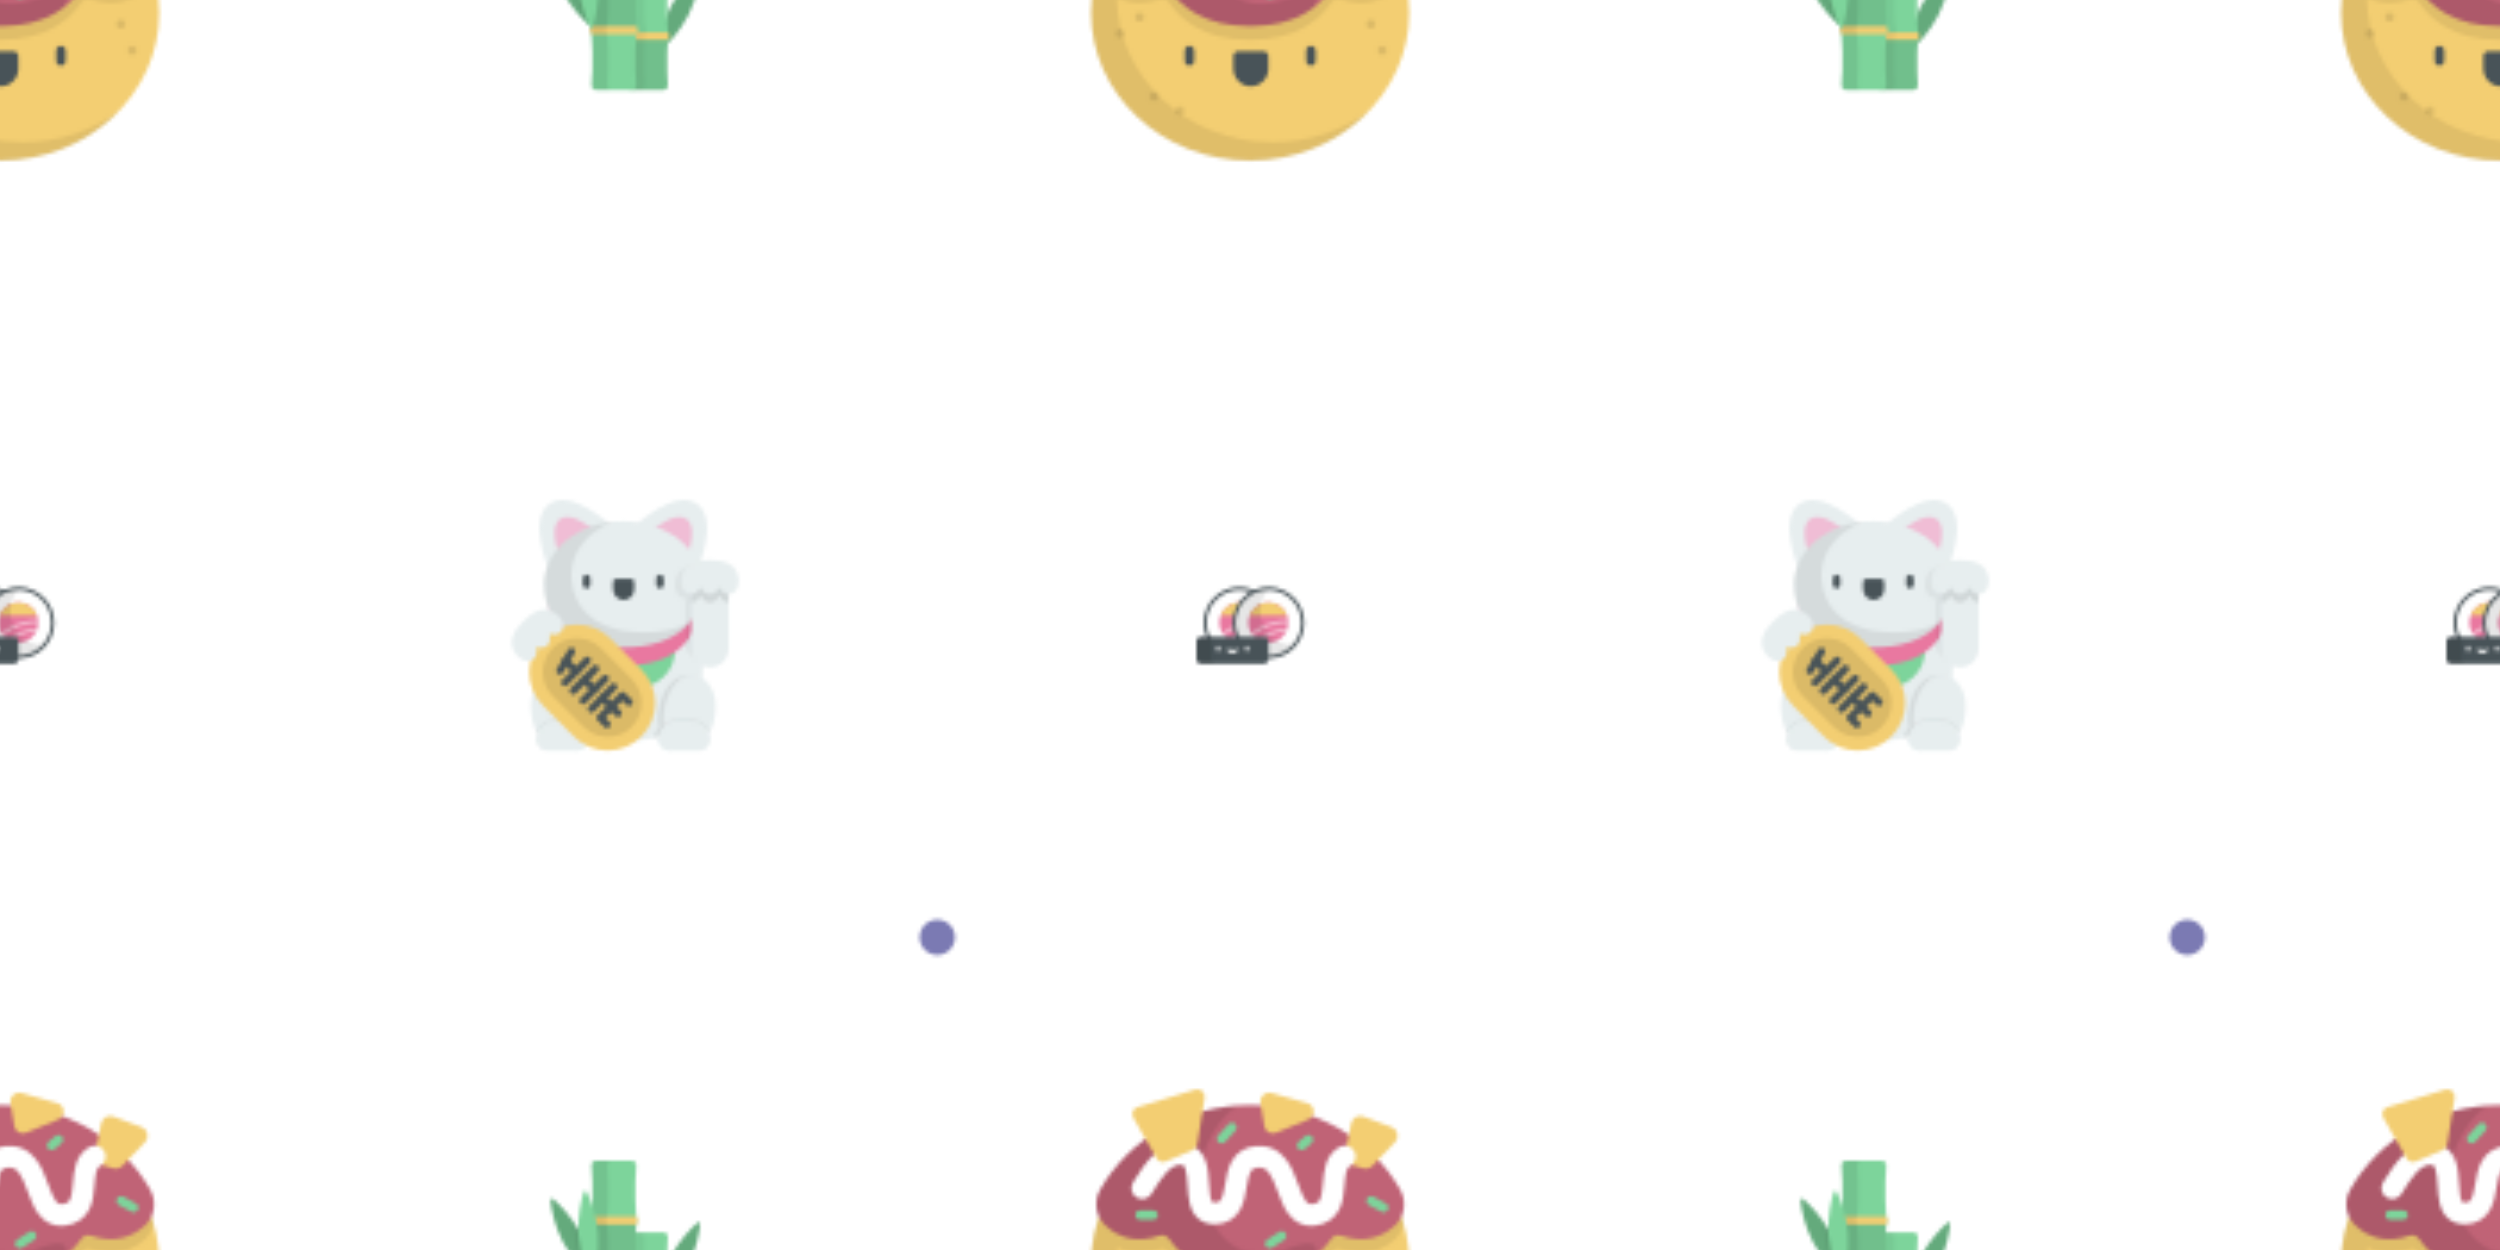 <svg xmlns="http://www.w3.org/2000/svg" xmlns:xlink="http://www.w3.org/1999/xlink" xmlns:fi="http://pattern.flaticon.com/" x="0" y="0" width="700" height="350" viewBox="0 0 700 350"><rect x="0px" y="0px" width="100%" height="100%" opacity="1" fill="#ffffff"/><defs><path d="M165,0C74.019,0,0,74.019,0,165s74.019,165,165,165c90.982,0,165-74.019,165-165S255.982,0,165,0z" transform="matrix(0.03 0 0 0.03 257.5 257.5)" id="L1_2507" fill="#7b7ab3"/><g transform="matrix(0.176 0 0 0.176 305 305)" id="L1_2508"><ellipse cx="256px" cy="276px" rx="253px" ry="235px" fill="#f3ce72"/><path d="M111.411,254.551c5.754-1.983,12.154,0.022,15.61,5.031  c18.307,26.533,53.445,59.421,128.981,59.421s110.675-32.888,128.981-59.421c3.456-5.009,9.856-7.014,15.61-5.031  c36.915,12.722,66.284,2.434,86.315-16.832c7.011-6.743,11.418-15.303,13.13-24.372c-29.491-99.805-127.569-173.12-244.036-173.12  c-139.79,0-253.113,105.61-253.113,235.887c0,130.277,113.323,235.887,253.113,235.887c75.97,0,144.114-31.199,190.509-80.59  c-42.423,31.741-96.141,50.717-154.581,50.717c-136.29,0-246.923-103.159-248.354-230.92  C61.745,260.882,84.583,263.797,111.411,254.551z" opacity="0.08"/><g opacity="0.1"><circle cx="103" cy="409" r="7"/><circle cx="49" cy="309" r="7"/><circle cx="80" cy="283" r="7"/><circle cx="144" cy="432" r="7"/><circle cx="448" cy="294" r="7"/><circle cx="466" cy="336" r="7"/></g><path d="M256.002,25.132c-103.329,0-193.28,54.566-238.668,134.504c-10.462,18.427-7.51,41.727,7.762,56.416  c20.032,19.266,49.4,29.554,86.315,16.832c5.754-1.983,12.154,0.022,15.61,5.031c18.306,26.533,53.445,59.421,128.981,59.421  s110.675-32.888,128.981-59.421c3.456-5.009,9.856-7.014,15.61-5.031c36.915,12.722,66.284,2.434,86.315-16.832  c15.272-14.689,18.224-37.989,7.762-56.416C449.282,79.698,359.331,25.132,256.002,25.132z" fill="#c06376"/><path d="M313.911,254.215c-66.858,26.247-112.741-14.759-130.151-71.314  c-21.938-71.263,15.354-131.12,51.648-157.034c-94.596,6.705-175.73,59.191-218.074,133.769  c-10.462,18.427-7.51,41.727,7.762,56.416c20.032,19.266,49.4,29.554,86.315,16.833c5.754-1.983,12.154,0.022,15.61,5.031  c18.307,26.533,53.445,59.421,128.981,59.421c47.253,0,78.696-12.871,100.1-29.004C366.511,252.443,364.385,234.4,313.911,254.215z" opacity="0.1"/><path d="M480.852,60.205l-44.511-16.844c-8.538-3.231-17.935,1.971-19.73,10.921l-9.787,48.799  c-1.498,7.468,2.923,14.852,10.212,17.059l18.374,5.564c5.329,1.614,11.113,0.096,14.964-3.925l35.924-37.518  C493.627,76.607,490.763,63.956,480.852,60.205z" fill="#f3ce72"/><path d="M352.908,217.255c-11.082,0.001-24.658-3.816-35.804-18.534c-7.719-10.193-12.544-23.237-17.21-35.85  c-11.197-30.268-17.107-39.496-32.246-38.183c-10.386,0.892-13.164,5.892-17.49,31.469c-2.005,11.852-4.077,24.108-9.852,34.762  c-7.763,14.326-20.808,22.483-37.725,23.59c-11.843,0.77-21.748-2.255-29.43-9.006c-14.321-12.587-15.617-32.998-16.869-52.737  c-0.646-10.181-1.314-20.708-3.825-27.326c-1.712-4.513-3.096-5.036-6.33-5.296c-17.786-1.435-33.528,24.013-46.194,44.453  l-1.161,1.873c-5.008,8.07-15.61,10.553-23.681,5.546c-8.071-5.008-10.554-15.61-5.546-23.681l1.15-1.856  c16.664-26.893,39.474-63.716,78.181-60.622c11.927,0.957,27.81,6.484,35.739,27.382c4.35,11.466,5.185,24.623,5.993,37.349  c0.615,9.691,1.645,25.911,5.25,29.08c0.414,0.362,1.992,0.683,4.477,0.518c8.785-0.575,11.574-4.139,15.908-29.766  c2.039-12.055,4.147-24.519,10.094-35.487c7.897-14.561,21.164-23.039,38.366-24.517c19.665-1.68,35.771,5.274,47.884,20.692  c9.132,11.622,14.435,25.961,19.565,39.828c9.968,26.95,14.234,32.884,22.831,31.781c11.957-1.543,14.444-6.481,16.627-33.019  c1.656-20.128,3.716-45.177,26.51-57.957c8.283-4.646,18.766-1.695,23.412,6.59c4.645,8.285,1.695,18.767-6.59,23.412  c-6.375,3.574-7.672,14.011-9.051,30.776c-1.036,12.597-2.108,25.623-7.603,37.33c-7.178,15.294-20.63,24.623-38.902,26.981  C357.362,217.093,355.187,217.255,352.908,217.255z" fill="#ffffff"/><path d="M70.059,45.161l36.911,64.714c2.924,5.126,9.224,7.251,14.655,4.941l43.188-18.365  c3.682-1.566,6.301-4.914,6.934-8.865l11.863-74.104c1.357-8.479-6.625-15.455-14.845-12.974L76.801,28.264  C69.648,30.423,66.357,38.671,70.059,45.161z" fill="#f3ce72"/><g><path d="M337.828,96.836c-2.13,0-4.246-0.902-5.729-2.655c-2.675-3.162-2.281-7.895,0.881-10.57   l10.812-9.148c3.163-2.674,7.895-2.279,10.57,0.881c2.675,3.162,2.281,7.895-0.881,10.57l-10.812,9.148   C341.26,96.253,339.539,96.836,337.828,96.836z" fill="#7dd49b"/><path d="M468.392,195.808c-1.207,0-2.43-0.291-3.565-0.906l-19.96-10.811   c-3.642-1.973-4.995-6.524-3.022-10.167c1.973-3.643,6.524-4.996,10.167-3.022l19.96,10.811c3.643,1.973,4.996,6.525,3.023,10.167   C473.636,194.386,471.056,195.808,468.392,195.808z" fill="#7dd49b"/><path d="M287.098,253.194c-2.45,0-4.851-1.199-6.289-3.404c-2.263-3.469-1.284-8.116,2.185-10.379   l19.129-12.476c3.471-2.262,8.116-1.284,10.379,2.186c2.263,3.469,1.284,8.116-2.185,10.379l-19.129,12.476   C289.923,252.8,288.502,253.194,287.098,253.194z" fill="#7dd49b"/><path d="M210.52,86.226c-1.813,0-3.63-0.652-5.07-1.975c-3.052-2.802-3.254-7.546-0.453-10.598   l16.634-18.119c2.802-3.051,7.547-3.254,10.597-0.453c3.052,2.802,3.254,7.546,0.453,10.598l-16.634,18.119   C214.567,85.408,212.546,86.226,210.52,86.226z" fill="#7dd49b"/><path d="M101.624,207.565H80.832c-4.142,0-7.5-3.358-7.5-7.5c0-4.143,3.358-7.5,7.5-7.5h20.792   c4.142,0,7.5,3.357,7.5,7.5S105.766,207.565,101.624,207.565z" fill="#7dd49b"/></g><path d="M272.417,21.292l5.944,37.307c1.398,8.774,10.619,13.945,18.834,10.561l51.209-21.09  c12.079-4.975,11.082-22.402-1.484-25.968L289.766,5.886C280.091,3.141,270.834,11.361,272.417,21.292z" fill="#f3ce72"/><g><path d="M159.403,360.12c-4.142,0-7.5-3.357-7.5-7.5v-16.475c0-4.143,3.358-7.5,7.5-7.5s7.5,3.357,7.5,7.5   v16.475C166.903,356.763,163.545,360.12,159.403,360.12z" fill="#485358"/><path d="M352.601,360.12c-4.142,0-7.5-3.357-7.5-7.5v-16.475c0-4.143,3.358-7.5,7.5-7.5s7.5,3.357,7.5,7.5   v16.475C360.101,356.763,356.743,360.12,352.601,360.12z" fill="#485358"/><path d="M284.826,365.227c0,15.696-13.003,28.355-28.824,27.792c-15.07-0.536-26.796-13.379-26.796-28.459   v-19.561c0-4.188,3.395-7.583,7.583-7.583h40.455c4.188,0,7.583,3.395,7.583,7.583v20.228H284.826z" fill="#485358"/></g></g><g transform="matrix(0.059 0 0 0.059 335 160)" id="L1_2509"><circle cx="204" cy="243" r="162" fill="#ffffff"/><circle cx="204" cy="243" r="95" fill="#e978a0"/><path d="M204.015,148.069c-40.768,0-75.585,25.461-89.432,61.346h178.863  C279.6,173.53,244.783,148.069,204.015,148.069z" fill="#f3ce72"/><path d="M149.052,322.403c4.389,3.079,9.047,5.798,13.934,8.117  c9.93-6.95,21.79-14.093,35.241-20.678c19.669-9.628,53.565-23.122,92.728-25.595c2.238-4.814,4.087-9.843,5.509-15.05  c-44.393,1.484-82.874,16.67-104.734,27.37C176.142,304.196,161.397,313.235,149.052,322.403z M299.003,231.181  c-52.104-2.984-98.455,14.988-123.315,27.157c-20.658,10.112-39.842,22.698-53.906,34.783c2.549,4.249,5.417,8.285,8.573,12.073  c11.995-10.487,29.777-22.784,51.832-33.58c23.74-11.621,68.196-28.884,117.632-25.589c0.015-0.707,0.027-1.414,0.027-2.125  C299.844,239.587,299.555,235.342,299.003,231.181z" opacity="0.5" fill="#ffffff"/><path d="M204.015,413.923c-93.752,0-170.024-76.272-170.024-170.024S110.263,73.875,204.015,73.875  S374.04,150.148,374.04,243.899C374.04,337.651,297.767,413.923,204.015,413.923z M204.015,88.874  c-85.481,0-155.024,69.544-155.024,155.024c0,85.481,69.543,155.024,155.024,155.024S359.04,329.379,359.04,243.898  C359.04,158.418,289.496,88.874,204.015,88.874z" fill="#485358"/><circle cx="341" cy="243" r="162" fill="#ffffff"/><circle cx="341" cy="243" r="95" fill="#e978a0"/><path d="M341.975,148.069c-40.768,0-75.585,25.461-89.432,61.346h178.863  C417.561,173.53,382.744,148.069,341.975,148.069z" fill="#f3ce72"/><path d="M287.012,322.403c4.389,3.079,9.047,5.798,13.934,8.117  c9.93-6.95,21.79-14.093,35.241-20.678c19.669-9.628,53.565-23.122,92.728-25.595c2.238-4.814,4.087-9.843,5.509-15.05  c-44.393,1.484-82.874,16.67-104.734,27.37C314.103,304.196,299.358,313.235,287.012,322.403z M436.963,231.181  c-52.104-2.984-98.455,14.988-123.315,27.157c-20.658,10.112-39.842,22.698-53.906,34.783c2.549,4.249,5.417,8.285,8.573,12.073  c11.995-10.487,29.777-22.784,51.832-33.58c23.739-11.621,68.196-28.884,117.632-25.589c0.015-0.707,0.027-1.414,0.027-2.125  C437.805,239.587,437.515,235.342,436.963,231.181z" opacity="0.5" fill="#ffffff"/><path d="M302.887,189.254c0-41.392,15.482-79.161,40.959-107.856  c-0.624-0.007-1.245-0.024-1.871-0.024c-89.76,0-162.524,72.765-162.524,162.525s72.765,162.524,162.524,162.524  c48.368,0,91.793-21.137,121.565-54.668C374.644,350.75,302.887,278.388,302.887,189.254z" opacity="0.1"/><g><path d="M341.976,413.923c-93.752,0-170.024-76.272-170.024-170.024S248.224,73.875,341.976,73.875   C435.727,73.874,512,150.147,512,243.899S435.727,413.923,341.976,413.923z M341.976,88.874   c-85.481,0-155.024,69.544-155.024,155.024c0,85.481,69.543,155.024,155.024,155.024C427.456,398.923,497,329.38,497,243.899   S427.456,88.874,341.976,88.874z" fill="#485358"/><path d="M0,331.258v85.792c0,11.639,9.435,21.075,21.075,21.075h299.826   c11.639,0,21.075-9.435,21.075-21.075v-85.792c0-11.639-9.435-21.075-21.075-21.075H21.075C9.435,310.184,0,319.619,0,331.258z" fill="#485358"/></g><path d="M70.277,417.051v-85.792c0-11.639,9.436-21.075,21.075-21.075H21.075  C9.435,310.184,0,319.619,0,331.258v85.792c0,11.639,9.435,21.075,21.075,21.075h70.277  C79.712,438.126,70.277,428.69,70.277,417.051z" opacity="0.1"/><g><path d="M102.793,379.61c-4.142,0-7.5-3.358-7.5-7.5v-11.32c0-4.142,3.358-7.5,7.5-7.5s7.5,3.358,7.5,7.5   v11.32C110.293,376.252,106.935,379.61,102.793,379.61z" fill="#ffffff"/><path d="M239.182,379.61c-4.142,0-7.5-3.358-7.5-7.5v-11.32c0-4.142,3.358-7.5,7.5-7.5s7.5,3.358,7.5,7.5   v11.32C246.682,376.252,243.324,379.61,239.182,379.61z" fill="#ffffff"/><path d="M170.988,388.302c-9.058,0-17.672-3.923-23.633-10.763c-2.721-3.123-2.396-7.86,0.727-10.582   c3.123-2.721,7.859-2.397,10.582,0.727c3.111,3.57,7.604,5.618,12.325,5.618s9.213-2.048,12.325-5.618   c2.721-3.123,7.459-3.447,10.582-0.727c3.123,2.722,3.448,7.459,0.727,10.582C188.66,384.379,180.046,388.302,170.988,388.302z" fill="#ffffff"/></g></g><g transform="matrix(0.098 0 0 0.098 150 325)" id="L1_2510"><path d="M434.951,300.096c-25.053,48.653-60.567,83.117-76.447,97.072c-3.053,2.683-7.813,0.232-7.402-3.812  c2.135-21.032,9.564-69.959,34.617-118.612s60.566-83.117,76.447-97.072c3.053-2.683,7.812-0.232,7.402,3.812  C467.433,202.516,460.004,251.443,434.951,300.096z" fill="#7dd49b"/><path d="M434.951,300.096c-25.053,48.653-60.567,83.117-76.447,97.072  c-3.053,2.683-7.813,0.232-7.402-3.812c2.135-21.032,9.564-69.959,34.617-118.612s60.566-83.117,76.447-97.072  c3.053-2.683,7.812-0.232,7.402,3.812C467.433,202.516,460.004,251.443,434.951,300.096z" opacity="0.2"/><path d="M364.977,512h-89.575c-7.237,0-12.992-6.074-12.602-13.301l2.013-37.272  c0.946-17.512,0.946-35.063,0-52.575l-2.731-50.573h116.215l-2.731,50.573c-0.946,17.512-0.946,35.063,0,52.575l2.013,37.272  C377.969,505.926,372.214,512,364.977,512z" fill="#7dd49b"/><path d="M364.977,512h-89.575c-7.237,0-12.992-6.074-12.602-13.301l2.013-37.272  c0.946-17.512,0.946-35.063,0-52.575l-2.731-50.573h116.215l-2.731,50.573c-0.946,17.512-0.946,35.063,0,52.575l2.013,37.272  C377.969,505.926,372.214,512,364.977,512z" opacity="0.1"/><path d="M378.297,358.28H262.082l2.731-50.573c0.946-17.512,0.946-35.063,0-52.575L262.8,217.86  c-0.39-7.227,5.364-13.3,12.602-13.3h89.575c7.237,0,12.992,6.074,12.602,13.3l-2.013,37.272c-0.946,17.512-0.946,35.063,0,52.575  L378.297,358.28z" fill="#7dd49b"/><path d="M375.115,347.71H265.264c-3.355,0-6.075,2.72-6.075,6.075v8.989c0,3.355,2.72,6.075,6.075,6.075  h109.851c3.355,0,6.075-2.72,6.075-6.075v-8.989C381.191,350.43,378.47,347.71,375.115,347.71z" fill="#f3ce72"/><path d="M311.694,330.277l-2.592-47.99c-0.946-17.512-0.946-35.063,0-52.575  l1.358-25.153h-35.058c-7.237,0-12.992,6.074-12.602,13.301l2.013,37.272c0.946,17.512,0.946,35.063,0,52.575l-2.194,40.632  c-2.024,0.986-3.431,3.043-3.431,5.446v8.989c0,2.403,1.407,4.46,3.431,5.446l2.194,40.632c0.946,17.512,0.946,35.063,0,52.575  l-2.013,37.272c-0.39,7.227,5.364,13.301,12.602,13.301h23.665c7.185,0,12.898-6.03,12.51-13.204l-2.476-45.842  c-0.946-17.512-0.946-35.063,0-52.575l2.592-47.99c2.253-1.092,3.81-3.394,3.81-6.066v-9.98  C315.503,333.672,313.946,331.37,311.694,330.277z" opacity="0.05"/><g><path d="M274.767,512H172.188c-7.185,0-12.898-6.03-12.51-13.204l2.476-45.842   c0.946-17.512,0.946-35.063,0-52.575l-3.189-59.046h129.026l-3.189,59.046c-0.946,17.512-0.946,35.063,0,52.575l2.476,45.842   C287.665,505.97,281.952,512,274.767,512z" fill="#7dd49b"/><path d="M287.991,341.333H158.964l3.189-59.046c0.946-17.512,0.946-35.063,0-52.575l-3.189-59.046H287.99   l-3.189,59.046c-0.946,17.512-0.946,35.063,0,52.575L287.991,341.333z" fill="#7dd49b"/></g><path d="M287.991,341.333H158.964l3.189-59.046c0.946-17.512,0.946-35.063,0-52.575  l-3.189-59.046H287.99l-3.189,59.046c-0.946,17.512-0.946,35.063,0,52.575L287.991,341.333z" opacity="0.1"/><path d="M287.991,170.667H158.964l3.189-59.046c0.946-17.512,0.946-35.063,0-52.575l-2.476-45.842  C159.29,6.03,165.003,0,172.188,0h102.579c7.185,0,12.898,6.03,12.51,13.204l-2.476,45.842c-0.946,17.512-0.946,35.063,0,52.575  L287.991,170.667z" fill="#7dd49b"/><g><path d="M284.458,158.931H162.497c-3.725,0-6.745,3.02-6.745,6.745v9.98c0,3.725,3.02,6.745,6.745,6.745   h121.961c3.725,0,6.745-3.02,6.745-6.745v-9.98C291.203,161.951,288.183,158.931,284.458,158.931z" fill="#f3ce72"/><path d="M284.458,329.598H162.497c-3.725,0-6.745,3.02-6.745,6.745v9.98c0,3.725,3.02,6.745,6.745,6.745   h121.961c3.725,0,6.745-3.02,6.745-6.745v-9.98C291.203,332.618,288.183,329.598,284.458,329.598z" fill="#f3ce72"/></g><path d="M204.375,498.796l2.476-45.841c0.946-17.513,0.946-35.064,0-52.577  l-2.592-47.989c-2.253-1.092-3.81-3.394-3.81-6.066v-9.98c0-2.672,1.557-4.973,3.81-6.066l2.592-47.989  c0.946-17.513,0.946-35.064,0-52.577l-2.592-47.989c-2.253-1.092-3.81-3.394-3.81-6.066v-9.98c0-2.672,1.557-4.974,3.81-6.066  l2.592-47.989c0.946-17.513,0.946-35.064,0-52.577l-2.476-45.84C203.988,6.03,209.701,0,216.885,0h-44.698  c-7.185,0-12.898,6.03-12.51,13.204l2.476,45.841c0.946,17.513,0.946,35.063,0,52.576l-2.592,47.99  c-2.253,1.092-3.81,3.394-3.81,6.066v9.98c0,2.672,1.557,4.974,3.81,6.066l2.592,47.99c0.946,17.512,0.946,35.063,0,52.575  l-2.592,47.99c-2.253,1.092-3.81,3.394-3.81,6.066v9.98c0,2.672,1.557,4.974,3.81,6.066l2.592,47.99  c0.946,17.513,0.946,35.063,0,52.576l-2.476,45.841C159.29,505.97,165.003,512,172.188,512h44.698  C209.701,512,203.988,505.97,204.375,498.796z" opacity="0.08"/><path d="M126.849,206.234c25.348,48.5,33.073,97.38,35.336,118.4c0.435,4.041-4.309,6.521-7.379,3.857  c-15.965-13.858-51.687-48.106-77.035-96.606s-33.073-97.381-35.336-118.4c-0.435-4.041,4.309-6.521,7.379-3.856  C65.779,123.486,101.501,157.734,126.849,206.234z" fill="#7dd49b"/><path d="M126.849,206.234c25.348,48.5,33.073,97.38,35.336,118.4  c0.435,4.041-4.309,6.521-7.379,3.857c-15.965-13.858-51.687-48.106-77.035-96.606s-33.073-97.381-35.336-118.4  c-0.435-4.041,4.309-6.521,7.379-3.856C65.779,123.486,101.501,157.734,126.849,206.234z" opacity="0.2"/><path d="M162.185,324.634c-2.263-21.019-9.988-69.899-35.336-118.4  c-5.694-10.894-11.913-21.062-18.312-30.449c-0.225,18.85,0.982,39.911,4.875,61.763c4.884,27.416,13.302,52.209,21.971,72.583  c7.754,7.921,14.522,14.105,19.423,18.359C157.876,331.155,162.62,328.675,162.185,324.634z" opacity="0.05"/><path d="M177.808,208.159c3.947,54.582-8.424,102.498-14.715,122.681c-1.21,3.88-6.549,4.266-8.304,0.601  c-9.13-19.068-28.266-64.705-32.214-119.287c-3.947-54.582,8.424-102.498,14.715-122.681c1.21-3.88,6.549-4.266,8.304-0.601  C154.724,107.94,173.861,153.577,177.808,208.159z" fill="#7dd49b"/></g><g transform="matrix(0.137 0 0 0.137 140 140)" id="L1_2511"><path d="M252.67,492.808c88.946,0,153.393-28.516,161.051-127.355  c12.442-160.57-72.105-161.051-161.051-161.051S79.177,204.883,91.619,365.453C99.277,464.292,163.724,492.808,252.67,492.808z" fill="#e7eeef"/><path d="M357.905,303.801c0-46.649-47.468-84.466-106.022-84.466s-106.022,37.817-106.022,84.466  s32.728,84.466,106.022,84.466C325.177,388.266,357.905,350.45,357.905,303.801z" fill="#7dd49b"/><path d="M119.416,359.728c31.639-3.639,55.793,33.707,60.922,76.719  c1.36,11.401,0.616,20.674-1.686,28.205c5.48,5.422,9.505,12.382,11.337,20.315l0,0c0.157,0.679,0.271,1.355,0.363,2.029  c-54.108-11.966-91.299-44.166-99.409-112.348C98.416,366.397,108.123,361.026,119.416,359.728z" opacity="0.08"/><path d="M63.146,427.963c2.727,40.67,16.153,66.497,52.285,66.497c29.488,0,59.756-11.141,54.095-58.616  c-5.17-43.356-29.517-80.999-61.408-77.331C79.321,361.825,60.69,391.33,63.146,427.963z" fill="#e7eeef"/><path d="M115.323,447.271h23.212c11.633,0,22.418,4.394,30.597,11.757  c-5.357,28.099-29.783,35.431-53.7,35.431c-19.937,0-32.95-7.877-41.078-21.758C81.93,457.399,97.652,447.271,115.323,447.271z" opacity="0.05"/><path d="M97.303,512h60.281c14.306,0,24.891-13.31,21.671-27.249l0,0  c-4.421-19.137-21.464-32.691-41.104-32.691h-21.415c-19.641,0-36.683,13.554-41.104,32.691l0,0  C72.411,498.69,82.997,512,97.303,512z" id="SVGCleanerId_0" fill="#e7eeef"/><path d="M97.303,512h60.281c14.306,0,24.891-13.31,21.671-27.249l0,0   c-4.421-19.137-21.464-32.691-41.104-32.691h-21.415c-19.641,0-36.683,13.554-41.104,32.691l0,0   C72.411,498.69,82.997,512,97.303,512z" id="SVGCleanerId_0_1_" fill="#e7eeef"/><path d="M384.349,359.728c-31.639-3.639-55.793,33.707-60.922,76.719  c-1.36,11.401-0.615,20.674,1.686,28.205c-5.48,5.422-9.505,12.382-11.337,20.315l0,0c-0.157,0.679-0.271,1.355-0.363,2.029  c54.108-11.966,91.299-44.166,99.409-112.348C405.349,366.397,395.642,361.026,384.349,359.728z" opacity="0.08"/><path d="M440.619,427.963c-2.727,40.67-16.153,66.497-52.285,66.497c-29.488,0-59.756-11.141-54.095-58.616  c5.17-43.356,29.517-80.999,61.408-77.331C424.444,361.825,443.076,391.33,440.619,427.963z" fill="#e7eeef"/><path d="M388.442,447.271H365.23c-11.633,0-22.418,4.394-30.597,11.757  c5.358,28.099,29.783,35.431,53.7,35.431c19.937,0,32.95-7.877,41.078-21.758C421.835,457.399,406.113,447.271,388.442,447.271z" opacity="0.05"/><path d="M404.488,217.163c0-67.145-68.324-121.577-152.605-121.577s-150.68,54.432-150.68,121.577  s45.183,121.577,150.68,121.577S404.488,284.308,404.488,217.163z" fill="#e978a0"/><path d="M225.996,50.933L98.918,139.915c0,0-42.727-100.795,2.125-132.2S225.996,50.933,225.996,50.933z" fill="#e7eeef"/><path d="M122.78,38.76c-19.384,13.573-9.987,53.837,0.677,83.972l77.999-54.616  C176.786,47.788,142.164,25.187,122.78,38.76z" fill="#f0bdd5"/><path d="M277.769,50.933l127.079,88.981c0,0,42.727-100.795-2.125-132.2  C357.872-23.69,277.769,50.933,277.769,50.933z" fill="#e7eeef"/><path d="M380.985,38.76c19.384,13.573,9.987,53.837-0.677,83.972l-78-54.616  C326.979,47.788,361.601,25.187,380.985,38.76z" fill="#f0bdd5"/><path d="M413.722,172.315c0-71.208-72.458-128.934-161.839-128.934S90.044,101.107,90.044,172.315  s49.959,128.934,161.839,128.934S413.722,243.523,413.722,172.315z" fill="#e7eeef"/><path d="M294.987,270.72c-103.092,0-149.126-53.191-149.126-118.806  c0-47.518,35.021-88.513,85.617-107.515c-79.749,7.993-141.434,62.215-141.434,127.916c0,71.208,49.959,128.934,161.839,128.934  c65.674,0,110.001-19.896,135.422-50.728C364.131,263.274,333.552,270.72,294.987,270.72z" opacity="0.08"/><path d="M398.857,255.209c3.324-10.533,5.152-21.701,5.543-33.285  c6.271-15.271,9.322-32.028,9.322-49.609c0-14.4-2.966-28.249-8.433-41.18c-24.244,2.016-47.384,11.611-47.384,44.016  c0,14.059,9.201,25.456,20.55,25.456c0.087,0,0.173-0.009,0.26-0.011v91.113c0,18.726,15.18,33.906,33.906,33.906h2.159  C413.769,295.113,408.086,272.292,398.857,255.209z" opacity="0.05"/><g><path d="M176.863,180.513c-4.142,0-7.5-3.358-7.5-7.5v-12.795c0-4.142,3.358-7.5,7.5-7.5s7.5,3.358,7.5,7.5   v12.795C184.363,177.155,181.005,180.513,176.863,180.513z" fill="#485358"/><path d="M326.902,180.513c-4.142,0-7.5-3.358-7.5-7.5v-12.795c0-4.142,3.358-7.5,7.5-7.5s7.5,3.358,7.5,7.5   v12.795C334.402,177.155,331.044,180.513,326.902,180.513z" fill="#485358"/><path d="M274.268,182.804c0,12.189-10.098,22.021-22.385,21.584c-11.704-0.416-20.81-10.391-20.81-22.101   v-15.191c0-3.252,2.637-5.889,5.889-5.889h31.417c3.252,0,5.889,2.636,5.889,5.889V182.804z" fill="#485358"/></g><path d="M391.213,151.914v152.629h0.019c0.397,20.676,17.27,37.318,38.041,37.318  s37.644-16.642,38.041-37.318h0.019V151.914H391.213z" fill="#e7eeef"/><path d="M391.213,156.233v53.132c7.33-0.113,13.724-4.981,17.284-12.231  c0.67-1.365,2.562-1.365,3.232,0c3.603,7.336,10.104,12.242,17.544,12.242c7.439,0,13.941-4.906,17.544-12.242  c0.67-1.365,2.562-1.365,3.232,0c3.56,7.25,9.954,12.118,17.284,12.231v-53.132H391.213z" opacity="0.1"/><path d="M429.273,122.732c-27.842,0-58.869,6.946-58.869,44.47c0,14.059,9.2,25.456,20.55,25.456  c7.439,0,13.941-4.906,17.544-12.242c0.67-1.365,2.562-1.365,3.232,0c3.603,7.336,10.104,12.242,17.544,12.242  s13.941-4.906,17.544-12.242c0.67-1.365,2.562-1.365,3.232,0c3.603,7.336,10.104,12.242,17.544,12.242  c11.349,0,20.55-11.397,20.55-25.456C488.142,129.678,457.115,122.732,429.273,122.732z" fill="#e7eeef"/><path d="M288.702,483.539L288.702,483.539c-37.947,37.947-99.472,37.947-137.419,0l-63-62.999  c-37.947-37.947-37.947-99.472,0-137.419l0,0c37.947-37.947,99.472-37.947,137.419,0l62.999,62.999  C326.65,384.067,326.65,445.592,288.702,483.539z" fill="#f3ce72"/><path d="M232.11,483.066c-22.292,3.931-45.14-3.26-61.117-19.237l-63-63  c-27.018-27.018-27.018-70.98,0-97.997c10.114-10.115,22.868-16.767,36.882-19.238c22.293-3.931,45.141,3.261,61.118,19.237  l62.999,62.999c27.017,27.018,27.017,70.98,0,97.998C258.878,473.942,246.124,480.594,232.11,483.066z" opacity="0.1"/><g><path d="M149.882,397.478c-1.919,0-3.839-0.732-5.303-2.197c-2.929-2.929-2.929-7.678,0-10.607   l45.258-45.258c2.929-2.929,7.678-2.929,10.606,0c2.929,2.929,2.929,7.678,0,10.606l-45.258,45.258   C153.721,396.745,151.802,397.478,149.882,397.478z" fill="#485358"/><path d="M132.878,380.474c-1.919,0-3.839-0.732-5.303-2.197c-2.929-2.929-2.929-7.678,0-10.607   l45.258-45.258c2.929-2.929,7.678-2.929,10.606,0c2.929,2.929,2.929,7.678,0,10.606l-45.258,45.258   C136.717,379.741,134.798,380.474,132.878,380.474z" fill="#485358"/><path d="M122.677,356.661c-1.293,0-2.603-0.334-3.798-1.038c-3.57-2.102-4.76-6.699-2.659-10.268   l23.448-39.829c2.101-3.57,6.7-4.759,10.268-2.659c3.57,2.102,4.76,6.699,2.659,10.268l-23.448,39.829   C127.749,355.339,125.247,356.661,122.677,356.661z" fill="#485358"/><path d="M169.997,417.592c-1.919,0-3.839-0.732-5.303-2.197c-2.929-2.929-2.929-7.678,0-10.606   l45.258-45.258c2.929-2.929,7.678-2.929,10.606,0c2.929,2.929,2.929,7.678,0,10.606L175.3,415.395   C173.836,416.86,171.916,417.592,169.997,417.592z" fill="#485358"/><path d="M186.987,434.582c-1.919,0-3.839-0.732-5.303-2.197c-2.929-2.929-2.929-7.678,0-10.607   l45.258-45.258c2.929-2.929,7.678-2.929,10.606,0c2.929,2.929,2.929,7.678,0,10.606l-45.258,45.258   C190.826,433.85,188.907,434.582,186.987,434.582z" fill="#485358"/><path d="M192.626,394.963c-1.919,0-3.839-0.732-5.303-2.197l-20.115-20.115   c-2.929-2.929-2.929-7.678,0-10.607s7.678-2.929,10.606,0l20.115,20.115c2.929,2.929,2.929,7.678,0,10.606   C196.465,394.231,194.545,394.963,192.626,394.963z" fill="#485358"/><path d="M218.497,466.092c-1.919,0-3.839-0.732-5.303-2.197l-13.617-13.617   c-2.929-2.929-2.929-7.678,0-10.606l45.258-45.258c2.929-2.929,7.678-2.929,10.606,0l13.617,13.617   c2.929,2.929,2.929,7.678,0,10.607s-7.678,2.929-10.607,0l-8.313-8.314l-34.651,34.651l8.313,8.314   c2.929,2.929,2.929,7.678,0,10.606C222.336,465.36,220.416,466.092,218.497,466.092z" fill="#485358"/><path d="M241.126,443.463c-1.919,0-3.839-0.732-5.303-2.197l-31.51-31.51c-2.929-2.929-2.929-7.678,0-10.606   c2.929-2.929,7.678-2.929,10.606,0l31.51,31.51c2.929,2.929,2.929,7.678,0,10.606C244.965,442.731,243.045,443.463,241.126,443.463   z" fill="#485358"/><path d="M155.507,357.844c-1.919,0-3.839-0.732-5.303-2.197l-21.1-21.099c-2.929-2.929-2.929-7.678,0-10.606   c2.929-2.929,7.678-2.929,10.606,0l21.1,21.099c2.929,2.929,2.929,7.677,0,10.607C159.346,357.112,157.427,357.844,155.507,357.844   z" fill="#485358"/></g><path d="M406.462,512h-60.281c-14.306,0-24.892-13.31-21.671-27.249l0,0  c4.421-19.137,21.463-32.691,41.104-32.691h21.415c19.641,0,36.683,13.554,41.104,32.691l0,0  C431.354,498.69,420.768,512,406.462,512z" id="SVGCleanerId_1" fill="#e7eeef"/><path d="M406.462,512h-60.281c-14.306,0-24.892-13.31-21.671-27.249l0,0   c4.421-19.137,21.463-32.691,41.104-32.691h21.415c19.641,0,36.683,13.554,41.104,32.691l0,0   C431.354,498.69,420.768,512,406.462,512z" id="SVGCleanerId_1_1_" fill="#e7eeef"/><path d="M47.671,247.546c-19.687,19.687-36.715,46.538-10.181,73.072c9.941,9.941,24.506,11.495,32.531,3.469  c5.26-5.26,6.389-13.327,3.749-21.061c-0.491-1.439,0.847-2.776,2.285-2.285c7.735,2.64,15.801,1.511,21.062-3.749  c5.26-5.26,6.389-13.327,3.749-21.061c-0.491-1.439,0.847-2.776,2.285-2.285c7.735,2.64,15.801,1.511,21.062-3.749  c8.025-8.025,6.472-22.59-3.469-32.531C94.209,210.83,67.359,227.858,47.671,247.546z" fill="#e7eeef"/></g></defs><g fi:class="KUsePattern"><pattern id="pattern_L1_2507" width="350" height="350" patternUnits="userSpaceOnUse"><use xlink:href="#L1_2507" x="-350" y="-350"/><use xlink:href="#L1_2507" x="0" y="-350"/><use xlink:href="#L1_2507" x="350" y="-350"/><use xlink:href="#L1_2507" x="-350" y="0"/><use xlink:href="#L1_2507" x="0" y="0"/><use xlink:href="#L1_2507" x="350" y="0"/><use xlink:href="#L1_2507" x="-350" y="350"/><use xlink:href="#L1_2507" x="0" y="350"/><use xlink:href="#L1_2507" x="350" y="350"/></pattern><rect x="0" y="0" width="100%" height="100%" fill="url(#pattern_L1_2507)"/></g><g fi:class="KUsePattern"><pattern id="pattern_L1_2508" width="350" height="350" patternUnits="userSpaceOnUse"><use xlink:href="#L1_2508" x="-350" y="-350"/><use xlink:href="#L1_2508" x="0" y="-350"/><use xlink:href="#L1_2508" x="350" y="-350"/><use xlink:href="#L1_2508" x="-350" y="0"/><use xlink:href="#L1_2508" x="0" y="0"/><use xlink:href="#L1_2508" x="350" y="0"/><use xlink:href="#L1_2508" x="-350" y="350"/><use xlink:href="#L1_2508" x="0" y="350"/><use xlink:href="#L1_2508" x="350" y="350"/></pattern><rect x="0" y="0" width="100%" height="100%" fill="url(#pattern_L1_2508)"/></g><g fi:class="KUsePattern"><pattern id="pattern_L1_2509" width="350" height="350" patternUnits="userSpaceOnUse"><use xlink:href="#L1_2509" x="-350" y="-350"/><use xlink:href="#L1_2509" x="0" y="-350"/><use xlink:href="#L1_2509" x="350" y="-350"/><use xlink:href="#L1_2509" x="-350" y="0"/><use xlink:href="#L1_2509" x="0" y="0"/><use xlink:href="#L1_2509" x="350" y="0"/><use xlink:href="#L1_2509" x="-350" y="350"/><use xlink:href="#L1_2509" x="0" y="350"/><use xlink:href="#L1_2509" x="350" y="350"/></pattern><rect x="0" y="0" width="100%" height="100%" fill="url(#pattern_L1_2509)"/></g><g fi:class="KUsePattern"><pattern id="pattern_L1_2510" width="350" height="350" patternUnits="userSpaceOnUse"><use xlink:href="#L1_2510" x="-350" y="-350"/><use xlink:href="#L1_2510" x="0" y="-350"/><use xlink:href="#L1_2510" x="350" y="-350"/><use xlink:href="#L1_2510" x="-350" y="0"/><use xlink:href="#L1_2510" x="0" y="0"/><use xlink:href="#L1_2510" x="350" y="0"/><use xlink:href="#L1_2510" x="-350" y="350"/><use xlink:href="#L1_2510" x="0" y="350"/><use xlink:href="#L1_2510" x="350" y="350"/></pattern><rect x="0" y="0" width="100%" height="100%" fill="url(#pattern_L1_2510)"/></g><g fi:class="KUsePattern"><pattern id="pattern_L1_2511" width="350" height="350" patternUnits="userSpaceOnUse"><use xlink:href="#L1_2511" x="-350" y="-350"/><use xlink:href="#L1_2511" x="0" y="-350"/><use xlink:href="#L1_2511" x="350" y="-350"/><use xlink:href="#L1_2511" x="-350" y="0"/><use xlink:href="#L1_2511" x="0" y="0"/><use xlink:href="#L1_2511" x="350" y="0"/><use xlink:href="#L1_2511" x="-350" y="350"/><use xlink:href="#L1_2511" x="0" y="350"/><use xlink:href="#L1_2511" x="350" y="350"/></pattern><rect x="0" y="0" width="100%" height="100%" fill="url(#pattern_L1_2511)"/></g></svg>